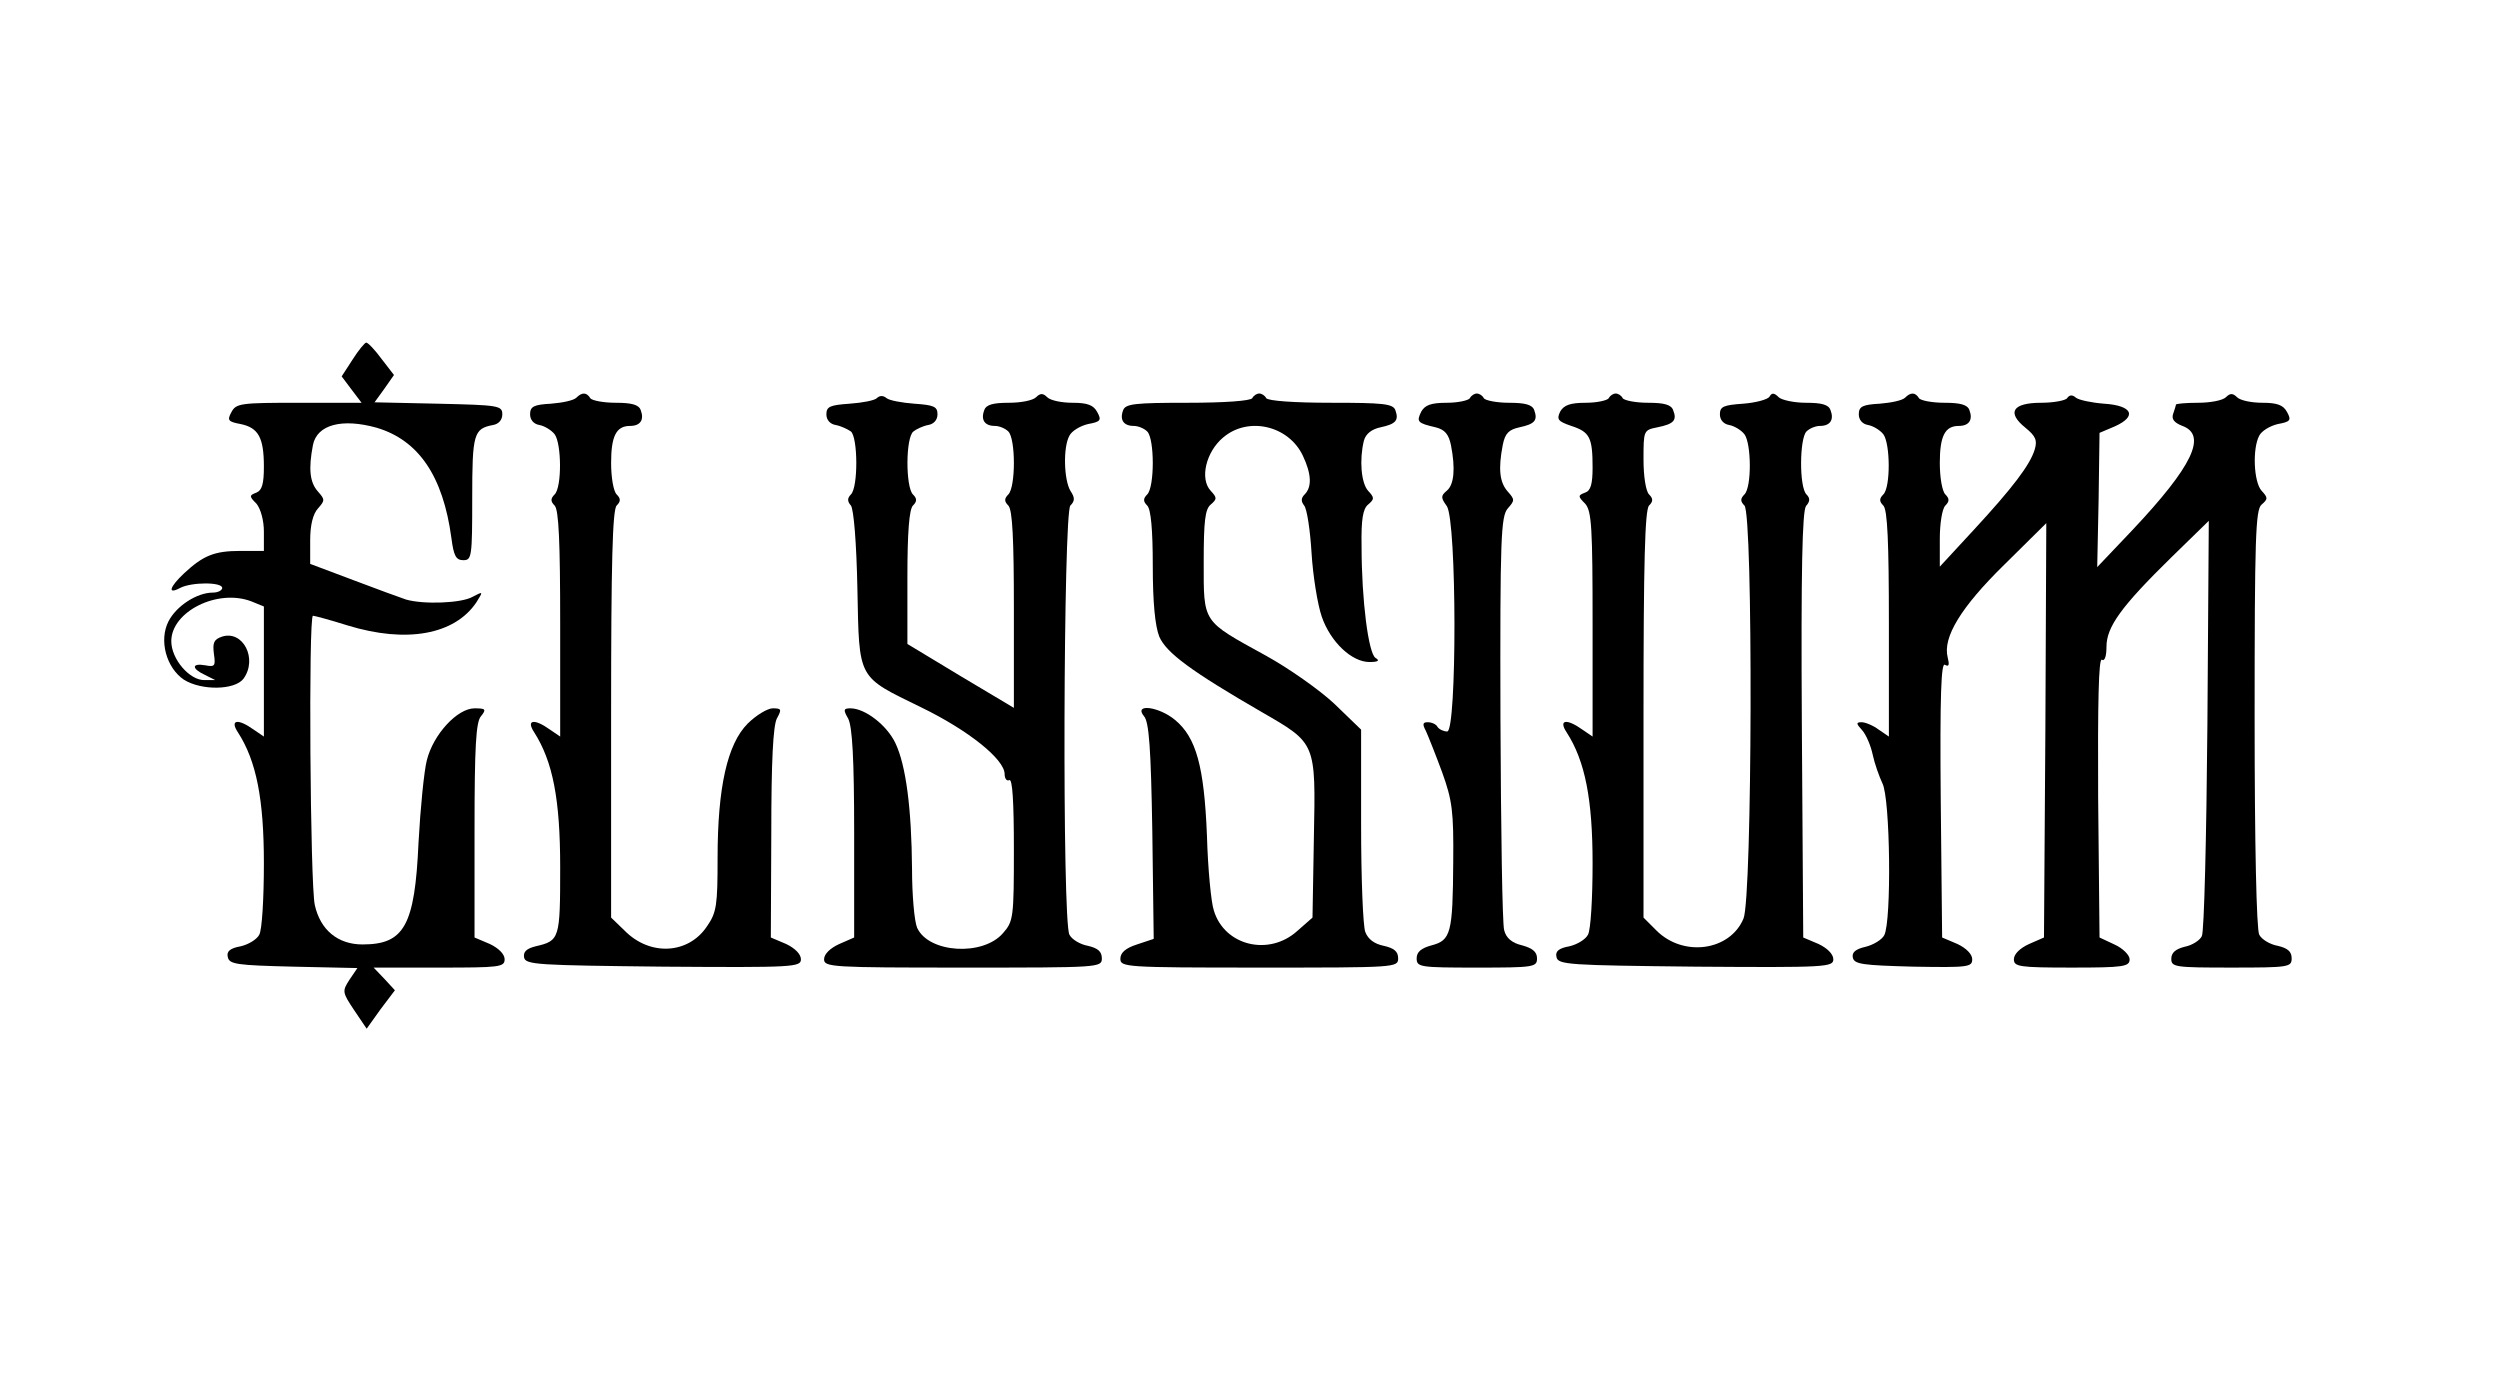 <?xml version="1.0" standalone="no"?>
<!DOCTYPE svg PUBLIC "-//W3C//DTD SVG 20010904//EN"
 "http://www.w3.org/TR/2001/REC-SVG-20010904/DTD/svg10.dtd">
<svg version="1.0" xmlns="http://www.w3.org/2000/svg" viewBox="0 0 540 300"
 preserveAspectRatio="xMidYMid meet">

<g transform="translate(0,300) scale(0.1,-0.1)"
fill="currentColor" stroke="none">
<path d="M762 2224 l-24 -37 21 -28 22 -29 -135 0 c-125 0 -136 -1 -146 -20
-10 -18 -7 -21 20 -26 38 -8 50 -29 50 -92 0 -37 -4 -51 -16 -56 -16 -6 -16
-8 0 -24 9 -11 16 -36 16 -60 l0 -42 -51 0 c-56 0 -80 -10 -121 -48 -32 -30
-37 -47 -9 -32 25 13 91 13 91 0 0 -5 -9 -10 -20 -10 -35 0 -79 -29 -96 -62
-21 -41 -5 -100 33 -126 38 -24 110 -23 129 2 31 43 -1 105 -46 91 -18 -6 -21
-13 -18 -37 4 -27 2 -29 -19 -25 -29 5 -30 -7 0 -21 l22 -11 -23 0 c-32 -1
-72 45 -72 84 0 64 100 114 173 86 l27 -11 0 -140 0 -141 -22 15 c-35 25 -52
21 -34 -6 40 -62 56 -145 56 -283 0 -75 -4 -144 -10 -154 -5 -10 -23 -21 -40
-25 -23 -4 -31 -11 -28 -23 3 -16 19 -18 142 -21 l138 -3 -17 -25 c-16 -25
-16 -27 10 -66 l27 -40 30 42 31 41 -23 25 -23 24 141 0 c131 0 142 1 142 18
0 11 -13 24 -32 33 l-33 14 0 231 c0 181 3 235 14 247 12 15 10 17 -14 17 -37
0 -89 -56 -103 -112 -6 -23 -14 -104 -18 -178 -8 -180 -31 -220 -121 -220 -53
0 -91 31 -103 85 -10 43 -14 625 -4 625 3 0 37 -9 75 -21 127 -39 231 -20 278
50 15 24 15 24 -8 12 -24 -14 -106 -17 -144 -6 -12 4 -64 23 -114 42 l-93 35
0 51 c0 33 6 57 17 69 15 17 15 19 0 36 -18 20 -21 49 -11 101 9 44 63 58 138
37 90 -27 143 -104 161 -238 5 -39 10 -48 26 -48 18 0 19 8 19 134 0 139 3
150 45 158 12 2 20 11 20 23 0 19 -8 20 -138 23 l-138 3 21 29 21 30 -27 35
c-14 19 -29 35 -33 35 -3 0 -17 -17 -29 -36z"/>
<path d="M1245 2141 c-6 -6 -30 -11 -55 -13 -37 -2 -45 -6 -45 -23 0 -12 8
-21 20 -23 11 -2 26 -11 33 -20 15 -20 16 -114 0 -130 -9 -9 -9 -15 0 -24 9
-9 12 -79 12 -256 l0 -243 -22 15 c-35 25 -52 21 -34 -6 40 -63 56 -144 56
-291 0 -155 -1 -159 -53 -171 -20 -5 -27 -12 -25 -24 3 -16 29 -17 301 -20
282 -2 297 -1 297 16 0 11 -13 24 -32 33 l-33 14 1 225 c0 158 4 232 12 248
11 20 10 22 -9 22 -11 0 -36 -15 -54 -33 -44 -44 -65 -138 -65 -290 0 -102 -2
-118 -23 -148 -40 -60 -123 -65 -178 -9 l-29 28 0 439 c0 328 3 442 12 451 9
9 9 15 0 24 -7 7 -12 37 -12 68 0 58 11 80 41 80 22 0 31 13 23 34 -4 12 -20
16 -54 16 -27 0 -52 5 -55 10 -8 13 -18 13 -30 1z"/>
<path d="M1894 2140 c-5 -5 -31 -10 -59 -12 -42 -3 -50 -6 -50 -23 0 -12 8
-21 20 -23 11 -2 26 -9 33 -14 15 -13 16 -120 0 -136 -8 -8 -8 -15 0 -24 6 -8
12 -79 14 -180 4 -198 -1 -188 138 -256 101 -49 180 -112 180 -144 0 -10 5
-16 10 -13 7 4 10 -48 10 -149 0 -147 -1 -156 -23 -181 -43 -51 -161 -44 -186
11 -6 14 -11 71 -11 127 -1 130 -13 224 -36 272 -18 38 -65 75 -97 75 -15 0
-16 -3 -5 -22 9 -17 13 -86 13 -248 l0 -225 -32 -14 c-20 -9 -33 -22 -33 -33
0 -17 17 -18 300 -18 295 0 300 0 300 20 0 15 -9 22 -30 27 -17 3 -35 14 -40
24 -16 28 -13 912 2 927 10 10 10 17 0 32 -14 24 -16 94 -2 119 5 10 23 21 40
25 27 5 30 8 20 26 -8 15 -21 20 -53 20 -24 0 -48 5 -55 12 -9 9 -15 9 -24 0
-7 -7 -33 -12 -59 -12 -34 0 -49 -4 -53 -16 -8 -21 1 -34 23 -34 9 0 22 -5 29
-12 16 -16 16 -120 0 -136 -9 -9 -9 -15 0 -24 9 -9 12 -73 12 -224 l0 -213
-57 34 c-32 19 -84 50 -115 69 l-58 35 0 144 c0 98 4 147 12 155 9 9 9 15 0
24 -16 16 -16 123 1 136 6 5 21 12 32 14 12 2 20 11 20 23 0 17 -8 20 -50 23
-27 2 -54 7 -60 12 -7 6 -15 6 -21 0z"/>
<path d="M2705 2140 c-4 -6 -61 -10 -140 -10 -112 0 -134 -2 -139 -16 -8 -21
1 -34 23 -34 9 0 22 -5 29 -12 16 -16 16 -120 0 -136 -9 -9 -9 -15 0 -24 8 -8
12 -52 12 -130 0 -80 5 -130 14 -153 15 -35 69 -75 223 -164 116 -67 115 -65
111 -269 l-3 -174 -33 -29 c-61 -55 -157 -32 -180 44 -6 17 -13 91 -15 162 -6
149 -23 212 -69 250 -35 29 -90 36 -67 8 11 -12 15 -70 18 -248 l3 -233 -36
-12 c-25 -8 -36 -18 -36 -31 0 -18 11 -19 300 -19 295 0 300 0 300 20 0 15 -9
22 -31 27 -20 4 -34 14 -40 30 -5 13 -9 117 -9 231 l0 206 -58 56 c-32 30 -99
77 -148 104 -138 76 -134 69 -134 202 0 88 3 114 15 124 14 12 14 15 0 30 -24
26 -10 84 27 115 54 46 141 26 172 -39 19 -40 20 -68 4 -84 -8 -8 -8 -15 -1
-24 6 -7 13 -53 16 -103 3 -49 13 -111 22 -137 19 -55 65 -98 103 -98 19 0 23
3 13 9 -15 10 -30 123 -30 242 -1 57 3 80 14 89 14 12 14 15 0 30 -15 17 -19
67 -9 108 4 15 17 25 36 29 33 7 40 15 32 37 -5 14 -27 16 -139 16 -79 0 -136
4 -140 10 -3 6 -10 10 -15 10 -5 0 -12 -4 -15 -10z"/>
<path d="M3175 2140 c-3 -5 -26 -10 -50 -10 -34 0 -47 -5 -55 -19 -11 -22 -8
-25 31 -34 20 -5 28 -15 33 -38 10 -51 7 -86 -9 -99 -13 -11 -13 -15 0 -33 22
-31 22 -487 1 -487 -8 0 -18 5 -21 10 -3 6 -13 10 -21 10 -11 0 -12 -4 -4 -19
5 -11 21 -51 35 -89 22 -61 25 -85 24 -193 -1 -155 -5 -170 -47 -181 -22 -6
-32 -14 -32 -28 0 -19 7 -20 130 -20 123 0 130 1 130 20 0 14 -10 22 -32 28
-22 5 -35 16 -39 33 -4 13 -7 219 -8 458 -1 391 1 436 16 453 15 17 15 19 0
36 -18 20 -21 49 -11 101 5 25 13 33 36 38 33 7 40 15 32 37 -4 12 -20 16 -54
16 -27 0 -52 5 -55 10 -3 6 -10 10 -15 10 -5 0 -12 -4 -15 -10z"/>
<path d="M3475 2140 c-3 -5 -26 -10 -50 -10 -33 0 -47 -5 -55 -19 -8 -17 -5
-21 24 -31 40 -13 46 -25 46 -90 0 -35 -4 -50 -16 -54 -16 -6 -16 -8 0 -24 14
-16 16 -51 16 -261 l0 -242 -22 15 c-35 25 -52 21 -34 -6 40 -62 56 -145 56
-283 0 -75 -4 -144 -10 -154 -5 -10 -23 -21 -40 -25 -23 -4 -31 -11 -28 -23 3
-17 26 -18 301 -21 282 -2 297 -1 297 16 0 11 -13 24 -32 33 l-33 14 -3 459
c-2 338 1 462 9 473 9 10 9 17 1 25 -16 16 -15 121 0 136 7 7 20 12 29 12 22
0 31 13 23 34 -4 12 -19 16 -53 16 -26 0 -53 6 -59 12 -10 10 -15 10 -20 1 -4
-6 -30 -13 -57 -15 -42 -3 -50 -6 -50 -23 0 -12 8 -21 20 -23 11 -2 26 -11 33
-20 15 -20 16 -114 0 -130 -9 -9 -9 -15 0 -24 19 -19 17 -847 -2 -892 -29 -70
-130 -84 -188 -26 l-28 28 0 439 c0 328 3 442 12 451 9 9 9 15 0 24 -7 7 -12
39 -12 75 0 63 0 64 30 70 35 7 43 15 34 37 -4 12 -20 16 -54 16 -27 0 -52 5
-55 10 -3 6 -10 10 -15 10 -5 0 -12 -4 -15 -10z"/>
<path d="M4115 2141 c-6 -6 -30 -11 -55 -13 -37 -2 -45 -6 -45 -23 0 -12 8
-21 20 -23 11 -2 26 -11 33 -20 15 -20 16 -114 0 -130 -9 -9 -9 -15 0 -24 9
-9 12 -79 12 -256 l0 -243 -22 15 c-12 9 -29 16 -37 16 -12 0 -12 -3 1 -17 9
-10 19 -34 23 -53 4 -19 14 -47 21 -62 17 -32 20 -298 4 -328 -5 -10 -24 -21
-40 -25 -22 -5 -30 -12 -28 -23 3 -15 21 -17 131 -20 118 -2 127 -1 127 16 0
11 -13 24 -32 33 l-33 14 -3 298 c-2 226 1 297 9 291 9 -5 10 0 6 16 -11 43
28 108 123 201 l90 89 -2 -447 -3 -448 -32 -14 c-20 -9 -33 -22 -33 -33 0 -16
11 -18 125 -18 112 0 125 2 125 18 0 9 -15 24 -33 32 l-32 15 -3 303 c-1 203
1 301 8 297 6 -4 10 7 10 28 0 43 32 87 139 192 l82 80 -3 -440 c-2 -242 -7
-448 -12 -457 -4 -9 -21 -20 -37 -23 -20 -5 -29 -13 -29 -26 0 -18 8 -19 130
-19 124 0 130 1 130 20 0 15 -9 22 -30 27 -17 3 -35 14 -40 24 -6 10 -10 198
-10 467 0 391 2 451 15 462 14 12 14 15 0 30 -17 19 -20 91 -5 119 5 10 23 21
40 25 27 5 30 8 20 26 -8 15 -21 20 -53 20 -24 0 -48 5 -55 12 -9 9 -15 9 -24
0 -7 -7 -34 -12 -60 -12 -26 0 -48 -2 -48 -4 0 -2 -3 -11 -6 -20 -4 -11 2 -19
20 -26 54 -20 22 -87 -108 -225 l-76 -80 3 145 2 145 33 14 c49 22 38 45 -23
49 -27 2 -55 8 -61 13 -8 7 -14 6 -19 -1 -3 -5 -29 -10 -56 -10 -62 0 -75 -21
-34 -54 22 -18 26 -27 20 -47 -10 -33 -47 -82 -132 -174 l-73 -79 0 60 c0 33
5 65 12 72 9 9 9 15 0 24 -7 7 -12 37 -12 68 0 58 11 80 41 80 22 0 31 13 23
34 -4 12 -20 16 -54 16 -27 0 -52 5 -55 10 -8 13 -18 13 -30 1z"/>
</g>
</svg>
